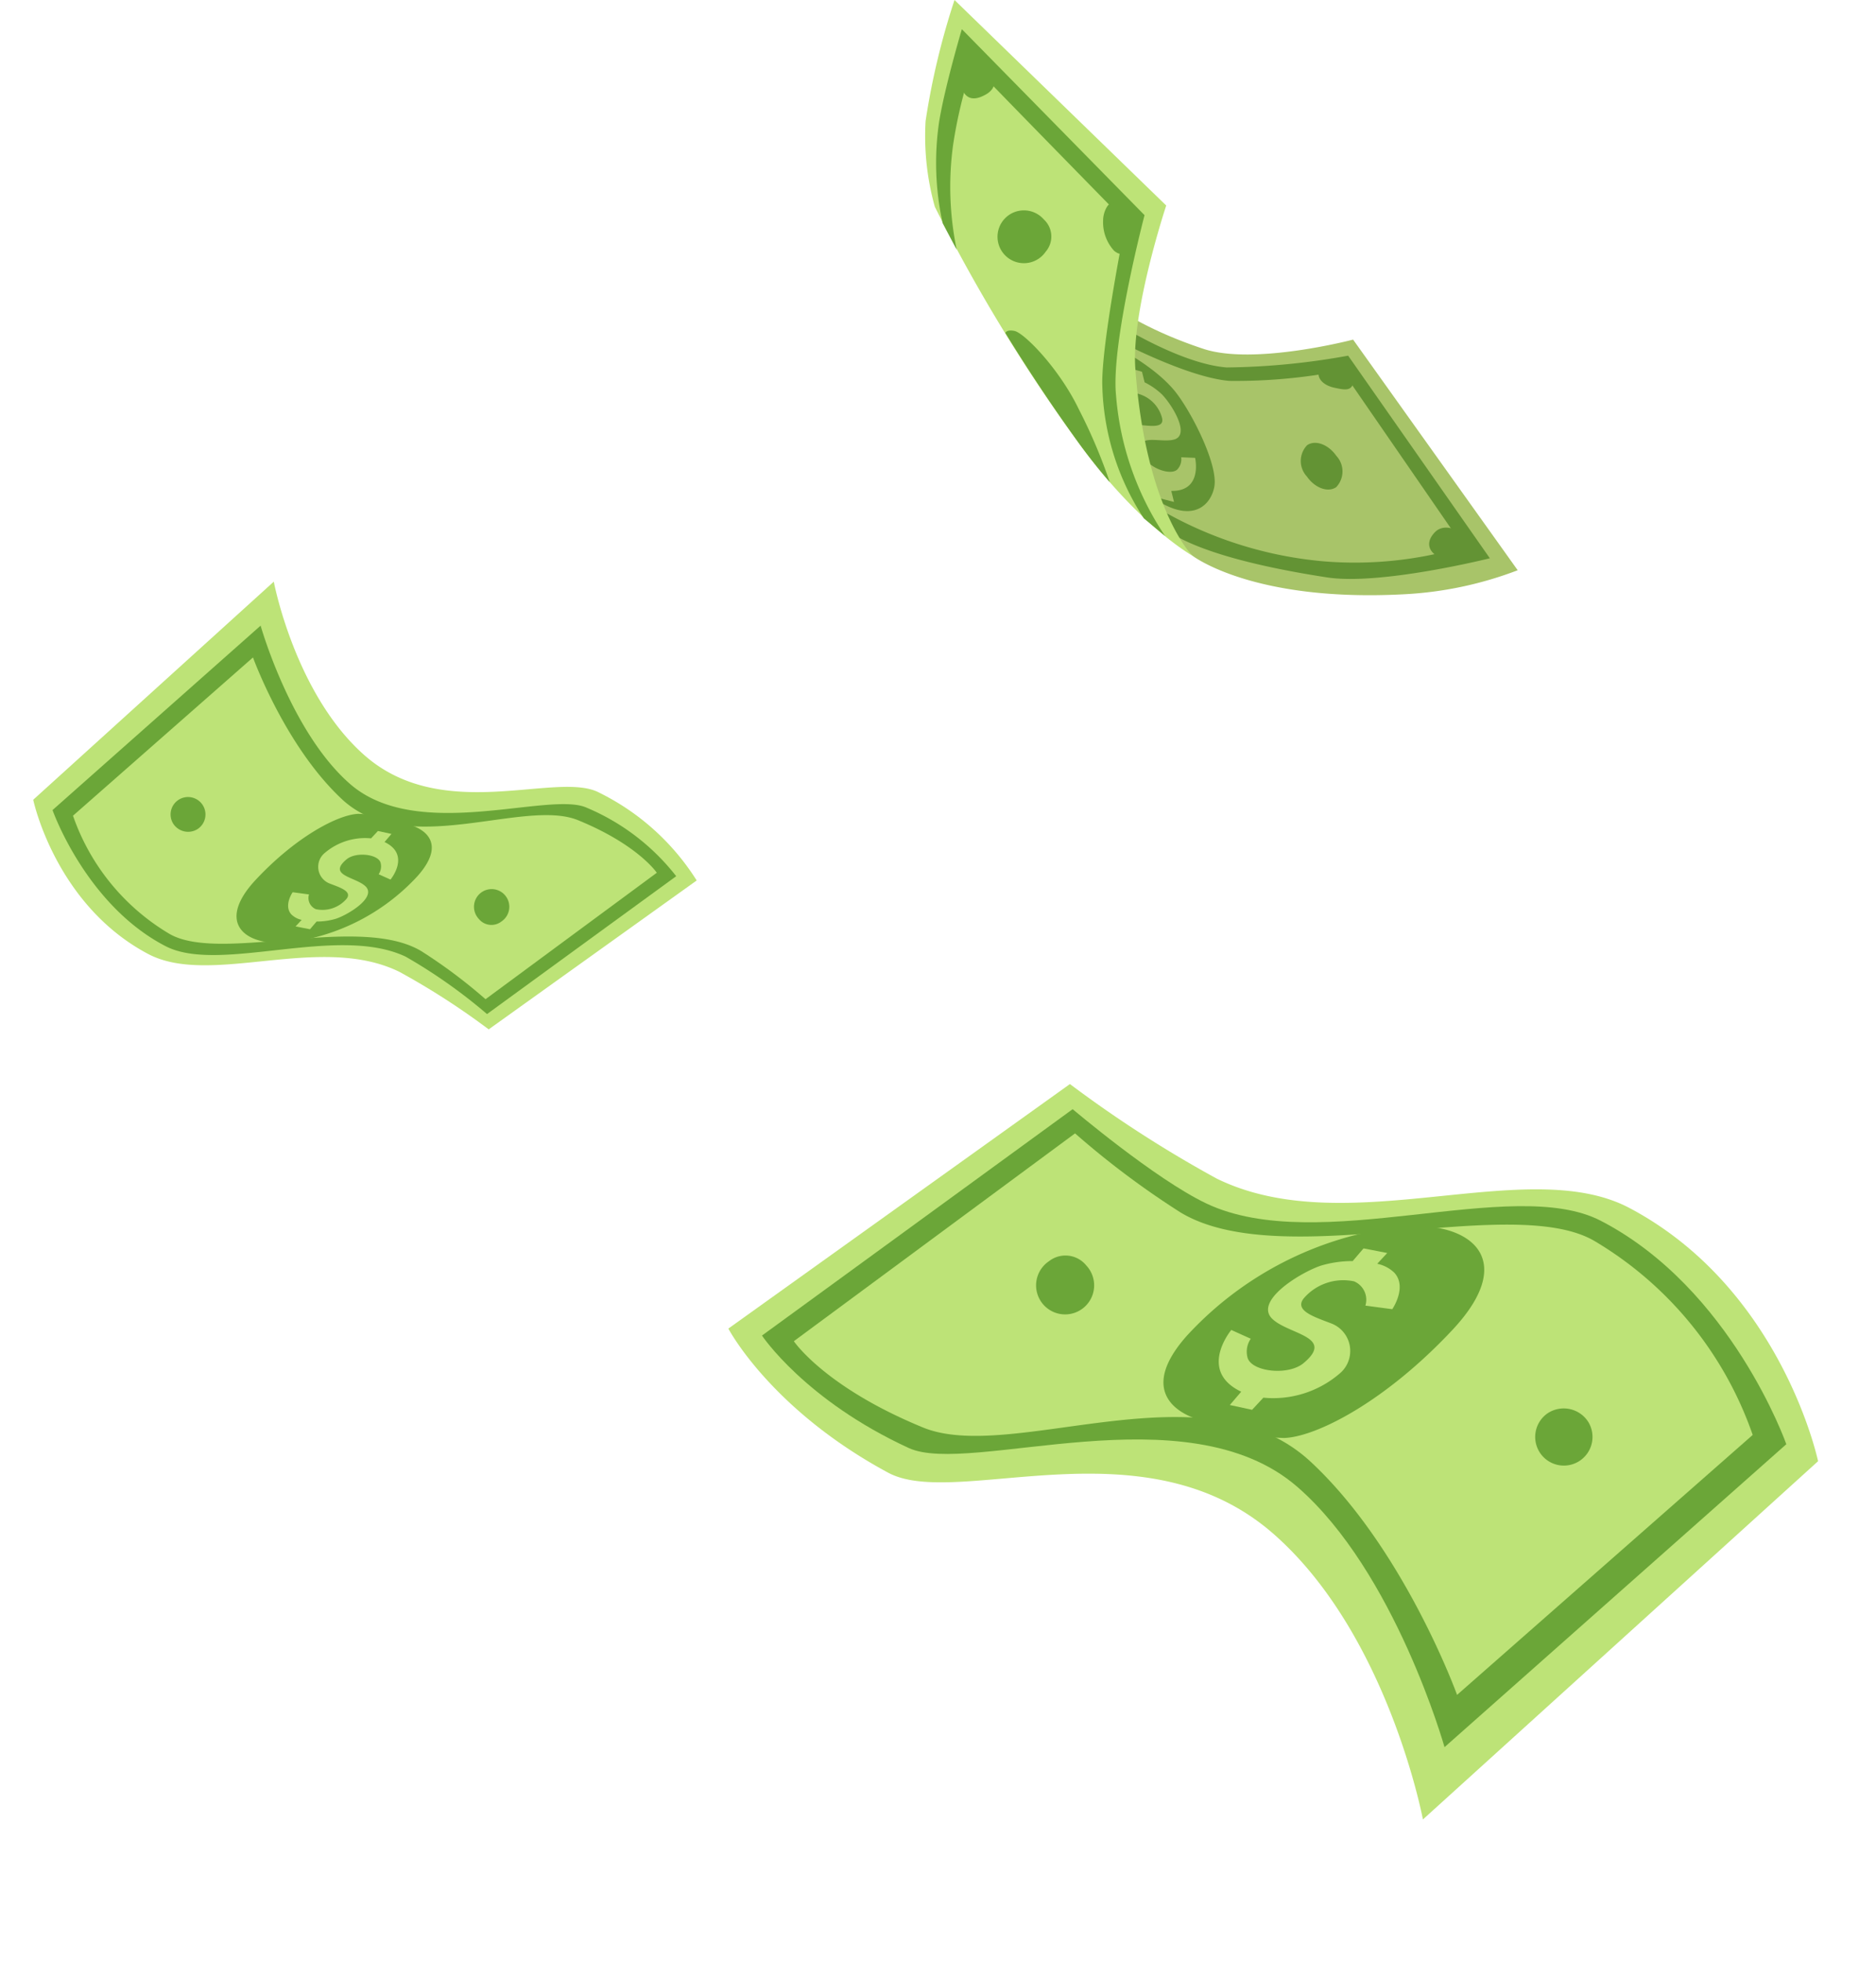 <svg xmlns="http://www.w3.org/2000/svg" width="109.878" height="114.824" viewBox="0 0 109.878 114.824">
  <g id="Group_3233" data-name="Group 3233" transform="translate(-305.885 -1957.879)">
    <g id="Group_241" data-name="Group 241" transform="matrix(0.966, -0.259, 0.259, 0.966, -920.415, 1057.24)">
      <path id="Path_2474" data-name="Path 2474" d="M972.178,1273.5s1.158,5.2,6.856,10.571c3.322,3.133,15.293.895,20.9,9.35,4.928,7.425,4.092,18.362,4.092,18.362l27.782-14.259s.571-10.291-6.827-17.171c-5.01-4.659-16.474-2.318-22.906-7.926a71.178,71.178,0,0,1-6.87-7.57Z" transform="translate(0)" fill="#bde377"/>
      <path id="Path_2475" data-name="Path 2475" d="M997.311,1293.435s1.449,4.309,6.6,8.585c3.025,2.509,16.554.936,21.387,8.085,4.244,6.279,4.383,16.95,4.383,16.95l23.925-11.942s-.733-9.64-7.116-15.452c-4.323-3.936-16.5-2.228-22.054-6.964-2.516-2.147-6.12-7.348-6.12-7.348Z" transform="translate(-23.337 -19.031)" fill="#6ba638"/>
      <path id="Path_2476" data-name="Path 2476" d="M1021.321,1312.516s1.042,3.062,6,6.839c4.492,3.42,16.9.617,21.415,7.828,3.967,6.333,4.74,15.386,4.74,15.386l20.663-10.212a21.322,21.322,0,0,0-6.019-13.371c-3.978-4-18.1-2.867-22.959-7.867a50.265,50.265,0,0,1-4.783-6.086Z" transform="translate(-45.63 -37.31)" fill="#bde377"/>
      <path id="Path_2477" data-name="Path 2477" d="M1246.242,1453.195c-2.027-.862-4.029-2.942-.279-5.4a20.163,20.163,0,0,1,13.7-2.924c3.967.662,6.333,3.556,1.417,6.618s-9.351,3.991-11.172,3.568A11.272,11.272,0,0,1,1246.242,1453.195Z" transform="translate(-247.948 -166.943)" fill="#6ba638"/>
      <path id="Path_2478" data-name="Path 2478" d="M1194.59,1400.022a1.7,1.7,0,1,1-2.047-.81A1.567,1.567,0,0,1,1194.59,1400.022Z" transform="translate(-201.208 -124.658)" fill="#6ba638"/>
      <path id="Path_2479" data-name="Path 2479" d="M1511.624,1626.526a1.678,1.678,0,1,1-2.146-1.1A1.705,1.705,0,0,1,1511.624,1626.526Z" transform="translate(-492.223 -334.719)" fill="#6ba638"/>
      <path id="Path_2480" data-name="Path 2480" d="M1306.028,1458.267l.73-.457-1.271-.62-.807.553a6.349,6.349,0,0,0-1.877-.224c-1.274.081-4.349.992-3.533,2.291.7,1.121,3.286,1.94,1.084,2.957-1.055.487-3.029-.283-3.083-1.135a1.341,1.341,0,0,1,.468-1.045l-.968-.792s-2.539,1.787-.381,3.636l.006.005-.845.58,1.185.609.823-.515a5.974,5.974,0,0,0,4.648-.192,1.723,1.723,0,0,0,.314-2.978c-.85-.619-1.938-1.3-1.148-1.85a3.055,3.055,0,0,1,3.077-.182,1.167,1.167,0,0,1,.275,1.545l1.466.61s1.2-1.021.666-2.038A2.047,2.047,0,0,0,1306.028,1458.267Z" transform="translate(-296.165 -178.59)" fill="#bde377"/>
    </g>
    <g id="Group_3232" data-name="Group 3232">
      <g id="Group_243" data-name="Group 243" transform="translate(144.072 899.014)">
        <g id="Group_211" data-name="Group 211" transform="translate(215.995 1058.865)">
          <path id="Path_2461" data-name="Path 2461" d="M368.71,1360.681c.5.181,2.207,3.406,8.8,5.586,2.968.98,8.764-.542,8.764-.542l9.64,13.5a21.692,21.692,0,0,1-6.657,1.406c-8.912.475-12.42-2.276-12.42-2.276l-2.26-2.047Z" transform="translate(-361.204 -1345.846)" fill="#a8c469"/>
          <path id="Path_2462" data-name="Path 2462" d="M445.915,1444.89s3.655,2.326,6.366,2.536a41.858,41.858,0,0,0,7.112-.69l8.3,11.859s-6.4,1.6-9.532,1.121c-9.789-1.508-10.129-3.586-10.129-3.586l-.449-.874a23.126,23.126,0,0,0,10.278,3.51,22.3,22.3,0,0,0,8.293-.845l-7.113-10.313a32.427,32.427,0,0,1-6.6.605c-2.449-.2-6.514-2.351-6.514-2.351Z" transform="translate(-434.614 -1425.917)" fill="#639334"/>
          <path id="Path_2463" data-name="Path 2463" d="M406.8,1451.82c1.306.719,3.809,1.872,5.194,3.507.946,1.117,2.611,4.334,2.374,5.665-.161.906-1,1.973-2.8,1.115a29.455,29.455,0,0,1-3.518-2.041Z" transform="translate(-397.426 -1432.506)" fill="#639334"/>
          <path id="Path_2464" data-name="Path 2464" d="M434.455,1497.083l-.157-.538.887.249.153.619a4.131,4.131,0,0,1,1.01.7c.584.592,1.685,2.367.726,2.645-.828.24-2.438-.48-1.808.968.3.694,1.6,1.175,1.991.784a.873.873,0,0,0,.225-.711l.814.035s.46,1.969-1.39,1.933H436.9l.16.648-.84-.217-.177-.607a3.89,3.89,0,0,1-2.176-2.107A1.122,1.122,0,0,1,435,1499.9c.681.068,1.507.206,1.36-.4a1.989,1.989,0,0,0-1.417-1.422c-.653-.089-.8.632-.8.632l-.977-.338s-.142-1.017.559-1.28A1.335,1.335,0,0,1,434.455,1497.083Z" transform="translate(-422.48 -1475.033)" fill="#a8c469"/>
          <path id="Path_2465" data-name="Path 2465" d="M217.719,1058.865l12.4,12.03s-2.052,6.174-1.81,9.529c.6,8.253,3.338,10.965,3.338,10.965s-3.146-1.756-6.68-6.633a97.243,97.243,0,0,1-8.4-13.786,15.328,15.328,0,0,1-.542-5.017A43.152,43.152,0,0,1,217.719,1058.865Z" transform="translate(-215.995 -1058.865)" fill="#bde377"/>
          <path id="Path_2466" data-name="Path 2466" d="M242.537,1123.291a17.167,17.167,0,0,1-2.877-8.253c-.3-3.028,1.671-10.53,1.671-10.53l-10.7-10.887s-.992,3.344-1.329,5.407a16.424,16.424,0,0,0,.206,5.951l.822,1.552a18.14,18.14,0,0,1-.213-6.125,27.029,27.029,0,0,1,1.146-4.717c.029.078,8.969,9.2,8.969,9.2s-1.447,7.181-1.375,9.591a14.821,14.821,0,0,0,2.43,7.771Z" transform="translate(-228.477 -1091.913)" fill="#6ba638"/>
          <path id="Path_2467" data-name="Path 2467" d="M317.754,1461.346a31.536,31.536,0,0,0-1.806-4.255c-1.144-2.386-3.21-4.492-3.783-4.6-.374-.071-.491.038-.527.122,1.194,1.94,2.635,4.14,4.3,6.443C316.562,1459.913,317.171,1460.674,317.754,1461.346Z" transform="translate(-306.936 -1433.122)" fill="#6ba638"/>
          <path id="Path_2468" data-name="Path 2468" d="M665.894,1588.847c-.478.332-1.247.052-1.718-.626a1.333,1.333,0,0,1,.013-1.828c.478-.332,1.247-.052,1.718.626A1.334,1.334,0,0,1,665.894,1588.847Z" transform="translate(-641.815 -1560.331)" fill="#639334"/>
          <path id="Path_2469" data-name="Path 2469" d="M315.508,1310.434a1.546,1.546,0,1,1-.112-1.882A1.357,1.357,0,0,1,315.508,1310.434Z" transform="translate(-308.44 -1295.706)" fill="#6ba638"/>
        </g>
        <path id="Path_2470" data-name="Path 2470" d="M818.727,1688.829c-.889.706-2.812-.172-1.753-1.327.759-.829,2.3.262,2.048,1.106Z" transform="translate(-571.146 -597.458)" fill="#639334"/>
        <path id="Path_2471" data-name="Path 2471" d="M685.921,1492.074c-1.4-.118-1.47,1.12-.148,1.4.565.118,1.056.24,1.106-.438a.981.981,0,0,0-.811-.958Z" transform="translate(-445.786 -411.909)" fill="#639334"/>
        <path id="Path_2472" data-name="Path 2472" d="M429.186,1299.847c-.581-.708-1.034.238-1.032.811a2.467,2.467,0,0,0,.645,1.784c.648.533.927-.2,1.108-.9a1.462,1.462,0,0,0-.5-1.548Z" transform="translate(-201.731 -228.897)" fill="#6ba638"/>
        <path id="Path_2473" data-name="Path 2473" d="M256.607,1111.245h-.221c-.166.957-.442,4.055,1.474,2.949C259.234,1113.4,257.354,1111.835,256.607,1111.245Z" transform="translate(-38.294 -49.805)" fill="#6ba638"/>
      </g>
      <g id="Group_242" data-name="Group 242" transform="matrix(-0.966, 0.259, -0.259, -0.966, 1614.774, 2984.554)">
        <path id="Path_2474-2" data-name="Path 2474" d="M972.178,1270.115a14.113,14.113,0,0,0,4.174,6.435c2.023,1.908,9.311.545,12.727,5.692,3,4.521,2.491,11.179,2.491,11.179l16.914-8.681s.348-6.265-4.156-10.454c-3.05-2.837-10.03-1.411-13.946-4.825a43.336,43.336,0,0,1-4.182-4.609Z" transform="translate(0)" fill="#bde377"/>
        <path id="Path_2475-2" data-name="Path 2475" d="M997.311,1290.271a13.06,13.06,0,0,0,4.021,5.226c1.842,1.528,10.078.57,13.021,4.922,2.584,3.823,2.668,10.32,2.668,10.32l14.566-7.271s-.446-5.869-4.332-9.408c-2.632-2.4-10.047-1.356-13.427-4.24a31.079,31.079,0,0,1-3.726-4.474Z" transform="translate(-24.039 -19.604)" fill="#6ba638"/>
        <path id="Path_2476-2" data-name="Path 2476" d="M1021.321,1309.59s.634,1.864,3.655,4.163c2.735,2.082,10.288.375,13.038,4.766,2.415,3.856,2.886,9.367,2.886,9.367l12.58-6.217a12.981,12.981,0,0,0-3.664-8.141c-2.422-2.436-11.017-1.745-13.978-4.789a30.6,30.6,0,0,1-2.912-3.7Z" transform="translate(-47.004 -38.434)" fill="#bde377"/>
        <path id="Path_2477-2" data-name="Path 2477" d="M1245.309,1449.851c-1.234-.525-2.453-1.791-.17-3.288a12.276,12.276,0,0,1,8.339-1.78c2.415.4,3.855,2.165.862,4.029s-5.693,2.43-6.8,2.172A6.862,6.862,0,0,1,1245.309,1449.851Z" transform="translate(-257.231 -171.97)" fill="#6ba638"/>
        <path id="Path_2478-2" data-name="Path 2478" d="M1193.323,1399.664a1.034,1.034,0,1,1-1.247-.493A.954.954,0,0,1,1193.323,1399.664Z" transform="translate(-208.235 -128.412)" fill="#6ba638"/>
        <path id="Path_2479-2" data-name="Path 2479" d="M1510.344,1626.062a1.021,1.021,0,1,1-1.306-.669A1.038,1.038,0,0,1,1510.344,1626.062Z" transform="translate(-509.417 -344.799)" fill="#6ba638"/>
        <path id="Path_2480-2" data-name="Path 2480" d="M1301.917,1457.846l.444-.278-.774-.378-.491.337a3.866,3.866,0,0,0-1.143-.136c-.776.049-2.648.6-2.151,1.395.429.683,2,1.181.66,1.8-.642.3-1.844-.172-1.877-.691a.816.816,0,0,1,.285-.636l-.59-.482s-1.546,1.088-.232,2.214l0,0-.515.353.722.371.5-.313a3.637,3.637,0,0,0,2.829-.117,1.049,1.049,0,0,0,.191-1.813c-.518-.377-1.18-.793-.7-1.127a1.86,1.86,0,0,1,1.873-.111.71.71,0,0,1,.167.94l.892.372s.732-.621.406-1.24A1.247,1.247,0,0,0,1301.917,1457.846Z" transform="translate(-306.796 -183.968)" fill="#bde377"/>
      </g>
    </g>
  </g>
</svg>
